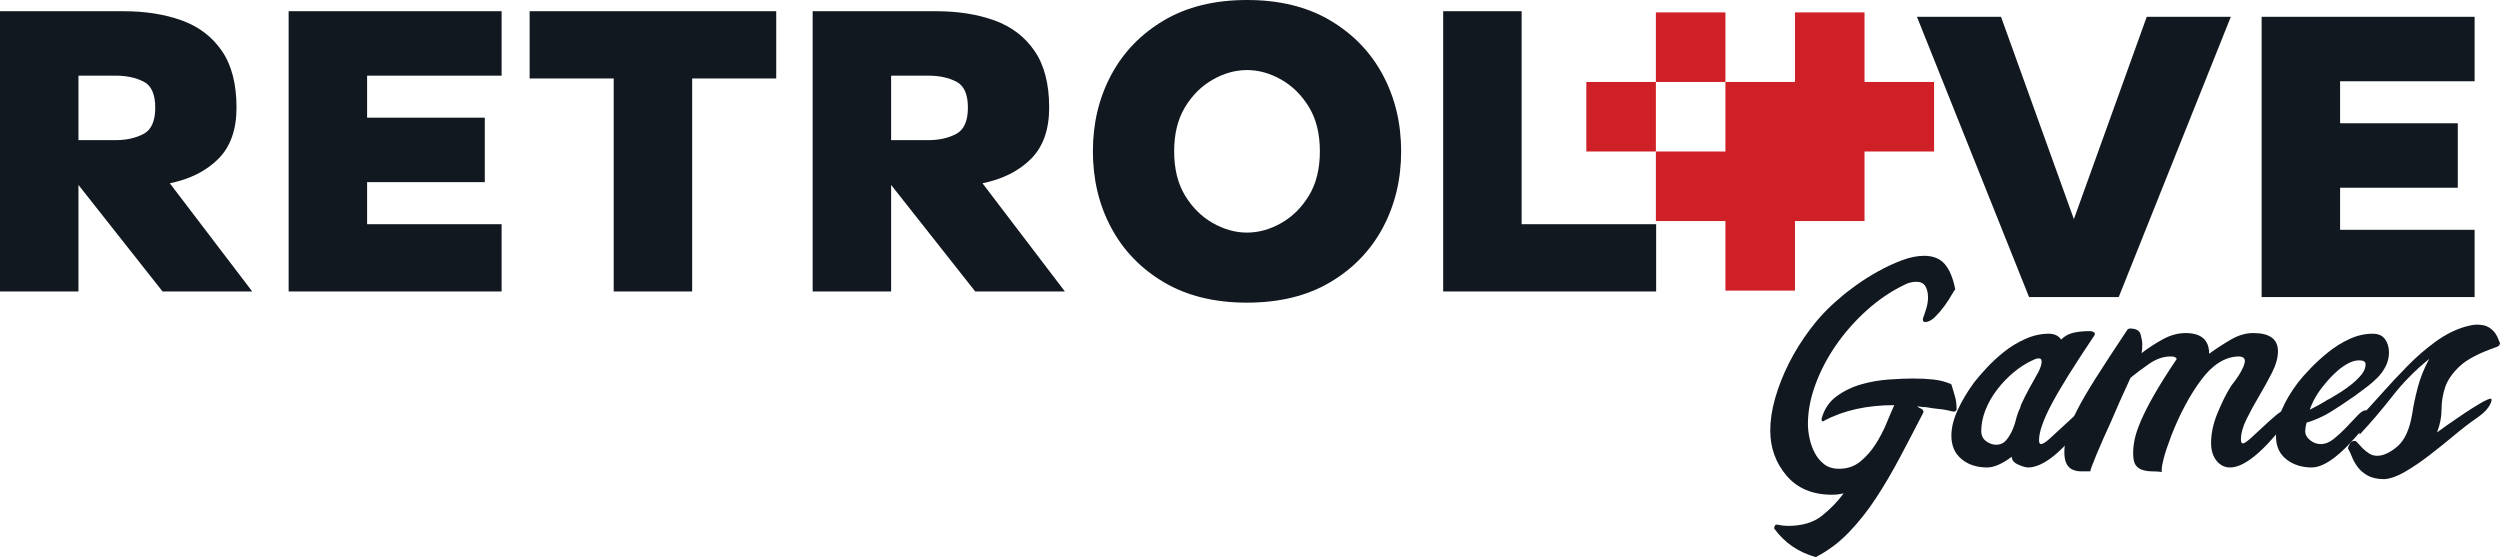 <?xml version="1.0" encoding="utf-8"?>
<!-- Generator: Adobe Illustrator 15.0.0, SVG Export Plug-In . SVG Version: 6.00 Build 0)  -->
<!DOCTYPE svg PUBLIC "-//W3C//DTD SVG 1.1//EN" "http://www.w3.org/Graphics/SVG/1.1/DTD/svg11.dtd">
<svg version="1.1" id="Warstwa_1" xmlns="http://www.w3.org/2000/svg" xmlns:xlink="http://www.w3.org/1999/xlink" x="0px" y="0px"
	 width="901.042px" height="200.772px" viewBox="0 0 901.042 200.772" enable-background="new 0 0 901.042 200.772"
	 xml:space="preserve">
<g>
	<rect x="571.738" y="29.539" fill="#D02027" width="25.067" height="25.065"/>
	<rect x="596.805" y="4.471" fill="#D02027" width="25.067" height="25.067"/>
	<polygon fill="#D02027" points="672.005,29.539 672.005,4.471 646.938,4.471 646.938,29.539 621.873,29.539 621.873,54.604 
		596.805,54.604 596.805,79.671 621.873,79.671 621.873,104.738 646.938,104.738 646.938,79.671 672.005,79.671 672.005,54.604 
		697.072,54.604 697.072,29.539 	"/>
</g>
<g>
	<path fill="#111820" d="M0,4.04c7.405,0,14.813,0,22.22,0c7.404,0,14.812,0,22.22,0c7.944,0,14.98,1.111,21.109,3.333
		c6.126,2.222,10.939,5.893,14.443,11.009c3.5,5.119,5.252,11.918,5.252,20.402c0,7.947-2.19,14.108-6.565,18.482
		c-4.378,4.378-10.201,7.307-17.473,8.787L90.9,105.04H58.58l-30.3-38.38v38.38H0V4.04z M28.28,27.27V50.5h13.534
		c3.769,0,7.07-0.738,9.898-2.222c2.828-1.48,4.242-4.646,4.242-9.494c0-4.849-1.414-7.979-4.242-9.394
		c-2.828-1.414-6.129-2.121-9.898-2.121H28.28z"/>
	<path fill="#111820" d="M104.03,4.04c12.792,0,25.585,0,38.38,0c12.792,0,25.584,0,38.38,0V27.27h-48.48v15.15h42.42v23.229h-42.42
		V80.8h48.48v24.24c-12.795,0-25.588,0-38.38,0c-12.795,0-25.588,0-38.38,0V4.04z"/>
	<path fill="#111820" d="M190.887,4.04h88.88v24.24h-30.3v76.76h-28.28V28.28h-30.3V4.04z"/>
	<path fill="#111820" d="M292.896,4.04c7.405,0,14.813,0,22.22,0c7.404,0,14.812,0,22.22,0c7.944,0,14.98,1.111,21.109,3.333
		c6.126,2.222,10.939,5.893,14.442,11.009c3.501,5.119,5.253,11.918,5.253,20.402c0,7.947-2.19,14.108-6.565,18.482
		c-4.378,4.378-10.201,7.307-17.473,8.787l29.694,38.986h-32.32l-30.3-38.38v38.38h-28.28V4.04z M321.176,27.27V50.5h13.534
		c3.769,0,7.07-0.738,9.898-2.222c2.828-1.48,4.242-4.646,4.242-9.494c0-4.849-1.414-7.979-4.242-9.394
		c-2.828-1.414-6.13-2.121-9.898-2.121H321.176z"/>
	<path fill="#111820" d="M400.461,27.068c4.375-8.213,10.706-14.778,18.988-19.695C427.73,2.459,437.729,0,449.446,0
		c11.716,0,21.715,2.459,29.997,7.373c8.281,4.917,14.61,11.482,18.987,19.695c4.375,8.215,6.565,17.371,6.565,27.472
		c0,10.1-2.19,19.26-6.565,27.472c-4.377,8.216-10.706,14.781-18.987,19.695c-8.282,4.917-18.281,7.373-29.997,7.373
		c-11.717,0-21.716-2.456-29.997-7.373c-8.282-4.914-14.613-11.479-18.988-19.695c-4.378-8.212-6.565-17.372-6.565-27.472
		C393.896,44.439,396.083,35.283,400.461,27.068z M427.125,70.498c2.626,4.312,5.959,7.609,9.999,9.897
		c4.04,2.292,8.146,3.435,12.322,3.435c4.172,0,8.281-1.143,12.321-3.435c4.04-2.288,7.373-5.586,9.999-9.897
		c2.626-4.309,3.939-9.627,3.939-15.958c0-6.328-1.313-11.646-3.939-15.958c-2.626-4.309-5.959-7.606-9.999-9.898
		c-4.04-2.288-8.149-3.434-12.321-3.434c-4.176,0-8.282,1.146-12.322,3.434c-4.04,2.292-7.373,5.59-9.999,9.898
		c-2.626,4.312-3.939,9.63-3.939,15.958C423.186,60.871,424.499,66.189,427.125,70.498z"/>
	<path fill="#111820" d="M520.143,4.04h28.28V80.8h48.479v24.24c-12.794,0-25.586,0-38.379,0c-12.795,0-25.588,0-38.38,0V4.04z"/>
</g>
<g>
	<path fill="#111820" d="M763.623,107.059h-32.32l-40.4-101h30.301l26.26,72.922l26.26-72.922h30.301L763.623,107.059z"/>
	<path fill="#111820" d="M815.129,6.059c12.792,0,25.585,0,38.38,0c12.793,0,25.585,0,38.381,0v23.229h-48.48v15.15h42.42v23.229
		h-42.42v15.15h48.48v24.24c-12.796,0-25.588,0-38.381,0c-12.795,0-25.588,0-38.38,0V6.059z"/>
</g>
<g>
	<path fill="#111820" d="M703.316,138.529c0.469,1.561,0.896,3.005,1.287,4.329c0.388,1.327,0.586,2.848,0.586,4.563
		c0,0.625-0.393,0.936-1.171,0.936c-1.718-0.468-3.393-0.778-5.03-0.936c-1.639-0.153-3.316-0.388-5.031-0.702h-1.17
		c-0.314-0.153-0.937-0.233-1.873-0.233c0.469,0.314,0.973,0.585,1.521,0.818c0.545,0.234,0.819,0.666,0.819,1.287
		c-2.808,5.463-5.616,10.845-8.425,16.146c-2.807,5.301-5.695,10.215-8.657,14.741c-2.966,4.523-6.201,8.618-9.711,12.285
		c-3.511,3.664-7.371,6.589-11.583,8.775c0,0.153-0.157,0.233-0.469,0.233c-6.24-1.718-11.231-5.147-14.976-10.296
		c0-0.314,0.077-0.625,0.234-0.936c0.153-0.314,0.388-0.468,0.702-0.468c1.557,0.311,2.885,0.468,3.978,0.468
		c5.147,0,9.243-1.21,12.285-3.627c3.042-2.421,5.652-5.111,7.839-8.073c-0.782,0.153-1.484,0.271-2.105,0.352
		c-0.625,0.076-1.328,0.116-2.106,0.116c-7.021,0-12.482-2.303-16.38-6.902c-3.901-4.6-5.85-10.022-5.85-16.264
		c0-3.587,0.584-7.447,1.754-11.583c1.17-4.131,2.809-8.307,4.914-12.519c2.106-4.212,4.681-8.344,7.723-12.402
		c3.042-4.055,6.512-7.722,10.413-10.998c1.558-1.403,3.587-3.002,6.084-4.797c2.493-1.791,5.147-3.47,7.956-5.031
		c2.808-1.558,5.652-2.885,8.541-3.978c2.885-1.09,5.576-1.638,8.072-1.638c3.276,0,5.77,1.016,7.488,3.042
		c1.715,2.029,2.962,5.071,3.744,9.126c-0.157,0-0.585,0.625-1.287,1.872c-0.701,1.25-1.561,2.573-2.574,3.978
		c-1.016,1.404-2.146,2.731-3.393,3.979c-1.25,1.25-2.497,1.871-3.744,1.871c-0.468,0-0.701-0.387-0.701-1.17
		c0.467-1.246,0.895-2.533,1.286-3.86c0.388-1.324,0.585-2.61,0.585-3.861c0-1.558-0.314-2.885-0.936-3.978
		c-0.625-1.09-1.719-1.639-3.276-1.639c-1.562,0-3.042,0.392-4.446,1.17c-4.837,2.341-9.359,5.423-13.572,9.243
		c-4.211,3.824-7.879,7.996-10.998,12.52c-3.121,4.526-5.578,9.242-7.37,14.156c-1.796,4.914-2.691,9.635-2.691,14.157
		c0,1.562,0.194,3.276,0.585,5.148c0.388,1.872,1.014,3.627,1.872,5.265c0.856,1.638,1.989,3.006,3.394,4.095
		c1.404,1.09,3.195,1.639,5.382,1.639c2.962,0,5.499-0.859,7.604-2.574c2.106-1.715,3.938-3.78,5.5-6.201
		c1.557-2.417,2.885-4.95,3.978-7.604c1.089-2.651,2.025-4.834,2.808-6.553c-9.828,0-18.252,1.872-25.271,5.616
		c-0.158,0.157-0.314,0.234-0.469,0.234c-0.314,0-0.468-0.312-0.468-0.937c0.937-3.43,2.728-6.12,5.382-8.072
		c2.65-1.949,5.616-3.394,8.893-4.329c3.275-0.937,6.629-1.521,10.062-1.756c3.43-0.233,6.318-0.351,8.658-0.351
		c2.651,0,5.067,0.117,7.254,0.351c2.183,0.234,4.212,0.743,6.084,1.521c0.153,0,0.233,0.04,0.233,0.117
		C703.082,138.492,703.16,138.529,703.316,138.529z"/>
	<path fill="#111820" d="M750.582,148.123c0.467,0.314,0.701,0.702,0.701,1.17l-0.936,3.978c0,0.314-0.08,0.469-0.234,0.469
		c-7.645,9.828-14.04,14.741-19.188,14.741c-0.783,0-1.953-0.343-3.51-1.023c-1.563-0.684-2.341-1.634-2.341-2.848
		c-3.433,2.581-6.398,3.871-8.892,3.871c-3.744,0-6.826-1.013-9.243-3.042c-2.421-2.025-3.627-4.833-3.627-8.424
		c0-2.808,0.738-5.85,2.223-9.126c1.481-3.275,3.47-6.629,5.968-10.062c1.089-1.404,2.573-3.119,4.445-5.148
		c1.872-2.025,3.979-3.978,6.318-5.85s4.914-3.43,7.722-4.681c2.808-1.246,5.616-1.871,8.424-1.871c2.026,0,3.511,0.701,4.446,2.105
		c1.246-1.247,2.728-2.065,4.445-2.457c1.715-0.388,3.664-0.585,5.851-0.585c0.778,0,1.403,0.234,1.872,0.702
		c0,0.468-0.08,0.782-0.234,0.936c-7.177,10.673-12.285,18.874-15.326,24.6c-3.043,5.729-4.563,10.084-4.563,13.067
		c0,0.943,0.233,1.411,0.702,1.411c0.621,0,1.638-0.621,3.042-1.872c1.403-1.246,2.885-2.61,4.446-4.095
		c1.557-1.48,3.041-2.845,4.445-4.095C748.943,148.748,749.956,148.123,750.582,148.123z M734.669,134.083
		c0.778-1.558,1.17-2.808,1.17-3.744c0-0.778-0.314-1.17-0.937-1.17c-0.625,0-1.251,0.157-1.872,0.468
		c-2.497,1.094-4.877,2.574-7.137,4.446c-2.264,1.872-4.293,3.978-6.084,6.318c-1.795,2.34-3.199,4.797-4.213,7.37
		c-1.016,2.574-1.521,5.112-1.521,7.605c0,1.562,0.585,2.771,1.755,3.627c1.17,0.859,2.377,1.287,3.627,1.287
		c1.404,0,2.534-0.468,3.394-1.404c0.855-0.936,1.598-2.065,2.223-3.393c0.622-1.324,1.13-2.768,1.521-4.329
		c0.389-1.558,0.896-2.962,1.521-4.212l0.234-0.937c0.936-2.025,1.908-3.978,2.925-5.85
		C732.289,138.295,733.418,136.27,734.669,134.083z"/>
	<path fill="#111820" d="M823.353,147.889c0.311,0.314,0.468,0.702,0.468,1.17l-0.702,3.979c0,0.314-0.08,0.468-0.234,0.468
		c-7.955,9.985-14.324,14.976-19.104,14.976c-1.985,0-3.627-0.814-4.925-2.442c-1.298-1.627-1.945-3.758-1.945-6.398
		c0-3.411,0.765-6.979,2.296-10.701c1.529-3.723,3.061-6.823,4.593-9.306c0.153-0.307,0.534-0.852,1.147-1.627
		c0.611-0.775,1.222-1.627,1.836-2.56c0.61-0.929,1.145-1.897,1.605-2.906s0.69-1.824,0.69-2.446c0-1.082-0.782-1.627-2.34-1.627
		c-4.837,0.157-9.283,2.951-13.338,8.377c-4.059,5.429-7.646,12.099-10.765,20.007c-1.403,3.726-2.34,6.519-2.808,8.38
		s-0.702,3.178-0.702,3.952v0.702c0,0.153,0.077,0.234,0.234,0.234c-1.25-0.157-2.457-0.234-3.627-0.234s-2.304-0.157-3.393-0.464
		c-1.094-0.312-1.953-0.893-2.574-1.744c-0.625-0.853-0.937-2.289-0.937-4.308c0-1.703,0.194-3.447,0.585-5.231
		c0.388-1.784,1.13-3.956,2.223-6.516c1.09-2.56,2.651-5.623,4.681-9.192c2.025-3.568,4.757-7.912,8.19-13.03
		c-0.158-0.622-0.859-0.933-2.106-0.933c-2.654,0-5.265,0.893-7.839,2.677s-4.797,3.451-6.67,5.002
		c-2.807,6.051-5.228,11.48-7.254,16.288c-1.871,4.036-3.55,7.835-5.03,11.404c-1.484,3.568-2.224,5.579-2.224,6.047
		c-1.093,0-2.186,0-3.275,0c-1.094,0-2.105-0.197-3.042-0.585c-0.937-0.391-1.675-1.093-2.224-2.105
		c-0.545-1.014-0.818-2.457-0.818-4.329s0.314-3.938,0.936-6.201c0.625-2.26,1.756-5.031,3.394-8.308
		c1.638-3.275,3.938-7.254,6.903-11.934c2.961-4.68,6.785-10.53,11.465-17.55c0.312-0.311,0.622-0.468,0.937-0.468
		c2.183,0,3.47,0.72,3.861,2.157c0.388,1.437,0.585,2.552,0.585,3.349c0,1.598-0.08,2.717-0.234,3.353
		c2.52-1.923,5.119-3.608,7.795-5.053c2.677-1.444,5.357-2.168,8.037-2.168c5.667,0,8.504,2.49,8.504,7.462
		c2.65-1.923,5.302-3.648,7.956-5.173c2.651-1.525,5.302-2.289,7.956-2.289c5.927,0,8.893,2.187,8.893,6.552
		c0,2.34-0.717,4.914-2.146,7.723c-1.43,2.808-2.977,5.615-4.644,8.424c-1.667,2.808-3.177,5.579-4.526,8.307
		c-1.35,2.731-2.021,5.188-2.021,7.371c0,0.936,0.233,1.404,0.701,1.404c0.469,0,1.404-0.622,2.809-1.872
		c1.404-1.247,2.885-2.61,4.445-4.096c1.559-1.48,3.079-2.844,4.563-4.095C821.674,148.514,822.728,147.889,823.353,147.889z"/>
	<path fill="#111820" d="M852.603,147.889c0.467,0,0.701,0.392,0.701,1.17l-0.701,3.744c0,0.157-0.041,0.274-0.117,0.352
		c-0.08,0.08-0.117,0.197-0.117,0.351c-7.956,9.985-14.354,14.976-19.188,14.976c-3.591,0-6.633-0.972-9.127-2.925
		c-2.497-1.948-3.744-4.716-3.744-8.307c0-5.927,2.651-12.402,7.957-19.422c1.089-1.404,2.609-3.119,4.563-5.148
		c1.949-2.025,4.095-3.978,6.436-5.85c2.34-1.872,4.873-3.43,7.604-4.681c2.728-1.246,5.499-1.871,8.308-1.871
		c2.025,0,3.51,0.665,4.445,1.988c0.936,1.327,1.404,2.926,1.404,4.797c0,1.719-0.391,3.356-1.17,4.914
		c-0.783,1.562-1.795,2.966-3.043,4.212c-1.25,1.251-2.613,2.421-4.094,3.511c-1.484,1.093-2.85,2.105-4.096,3.042l-0.702,0.468
		c-2.654,1.872-5.306,3.627-7.956,5.265c-2.654,1.639-5.539,2.925-8.658,3.861c-0.314,1.25-0.468,2.263-0.468,3.042
		c0,1.25,0.585,2.34,1.755,3.276c1.17,0.936,2.457,1.403,3.861,1.403c1.558,0,3.119-0.621,4.68-1.872
		c1.559-1.246,3.079-2.65,4.563-4.212c1.48-1.558,2.808-2.961,3.978-4.212C850.847,148.514,851.82,147.889,852.603,147.889z
		 M837.626,138.763c-2.34,2.809-4.059,5.773-5.148,8.893c0.937-0.469,1.909-0.973,2.926-1.521c1.013-0.545,2.143-1.206,3.393-1.989
		l0.936-0.468c1.09-0.621,2.377-1.404,3.861-2.34c1.48-0.936,2.885-1.949,4.213-3.042c1.322-1.09,2.457-2.223,3.393-3.393
		c0.936-1.171,1.404-2.377,1.404-3.627c0-0.937-0.783-1.404-2.34-1.404c-1.252,0-2.538,0.351-3.861,1.053
		c-1.328,0.702-2.537,1.521-3.627,2.457c-1.094,0.937-2.106,1.912-3.043,2.925C838.796,137.322,838.095,138.142,837.626,138.763z"/>
	<path fill="#111820" d="M888.64,117.703c0.621-0.153,1.287-0.311,1.988-0.468c0.703-0.154,1.365-0.234,1.99-0.234
		c1.871,0,3.313,0.314,4.328,0.936c1.014,0.626,1.791,1.327,2.34,2.106c0.545,0.782,0.936,1.521,1.17,2.223s0.428,1.134,0.586,1.287
		c0,0.625-0.314,1.094-0.936,1.404c-6.398,2.187-10.922,4.526-13.572,7.02c-2.654,2.498-4.41,5.031-5.266,7.605
		c-0.859,2.574-1.287,5.229-1.287,7.956c0,2.731-0.549,5.499-1.639,8.307c0.623-0.468,1.873-1.363,3.744-2.69
		c1.873-1.324,3.861-2.691,5.967-4.096c2.107-1.403,4.096-2.65,5.969-3.744c1.871-1.089,3.117-1.638,3.744-1.638
		c0.152,0,0.232,0.157,0.232,0.468c0,0.626-0.391,1.521-1.17,2.691c-0.781,1.17-2.186,2.457-4.211,3.861
		c-2.498,1.718-5.189,3.784-8.074,6.2c-2.889,2.421-5.85,4.798-8.891,7.138c-3.043,2.34-5.967,4.329-8.775,5.967
		s-5.305,2.534-7.488,2.691c-2.498,0-4.527-0.442-6.084-1.324c-1.557-0.885-2.768-1.927-3.627-3.13
		c-0.855-1.202-1.521-2.398-1.989-3.59c-0.468-1.188-0.937-2.172-1.403-2.954c0-0.469,0.156-0.937,0.467-1.404
		c0.314-0.937,1.018-1.404,2.107-1.404c0.156,0,0.467,0.274,0.936,0.819c0.467,0.548,1.053,1.17,1.754,1.872
		c0.703,0.702,1.482,1.327,2.342,1.872c0.855,0.548,1.83,0.818,2.924,0.818c2.184,0,4.6-1.122,7.254-3.374
		c2.65-2.253,4.447-6.249,5.383-11.993c0.311-2.325,0.936-5.313,1.871-8.961c0.936-3.649,2.34-7.181,4.213-10.596
		c-4.994,4.036-9.4,8.5-13.221,13.389c-3.826,4.893-7.764,9.51-11.818,13.854c-0.311-0.774-0.504-1.631-0.584-2.563
		c-0.078-0.929-0.193-1.784-0.352-2.56c2.809-2.947,5.732-6.132,8.775-9.547c3.041-3.415,6.16-6.749,9.359-10.011
		c3.195-3.261,6.553-6.172,10.063-8.73C881.269,120.617,884.896,118.793,888.64,117.703z"/>
</g>
</svg>
